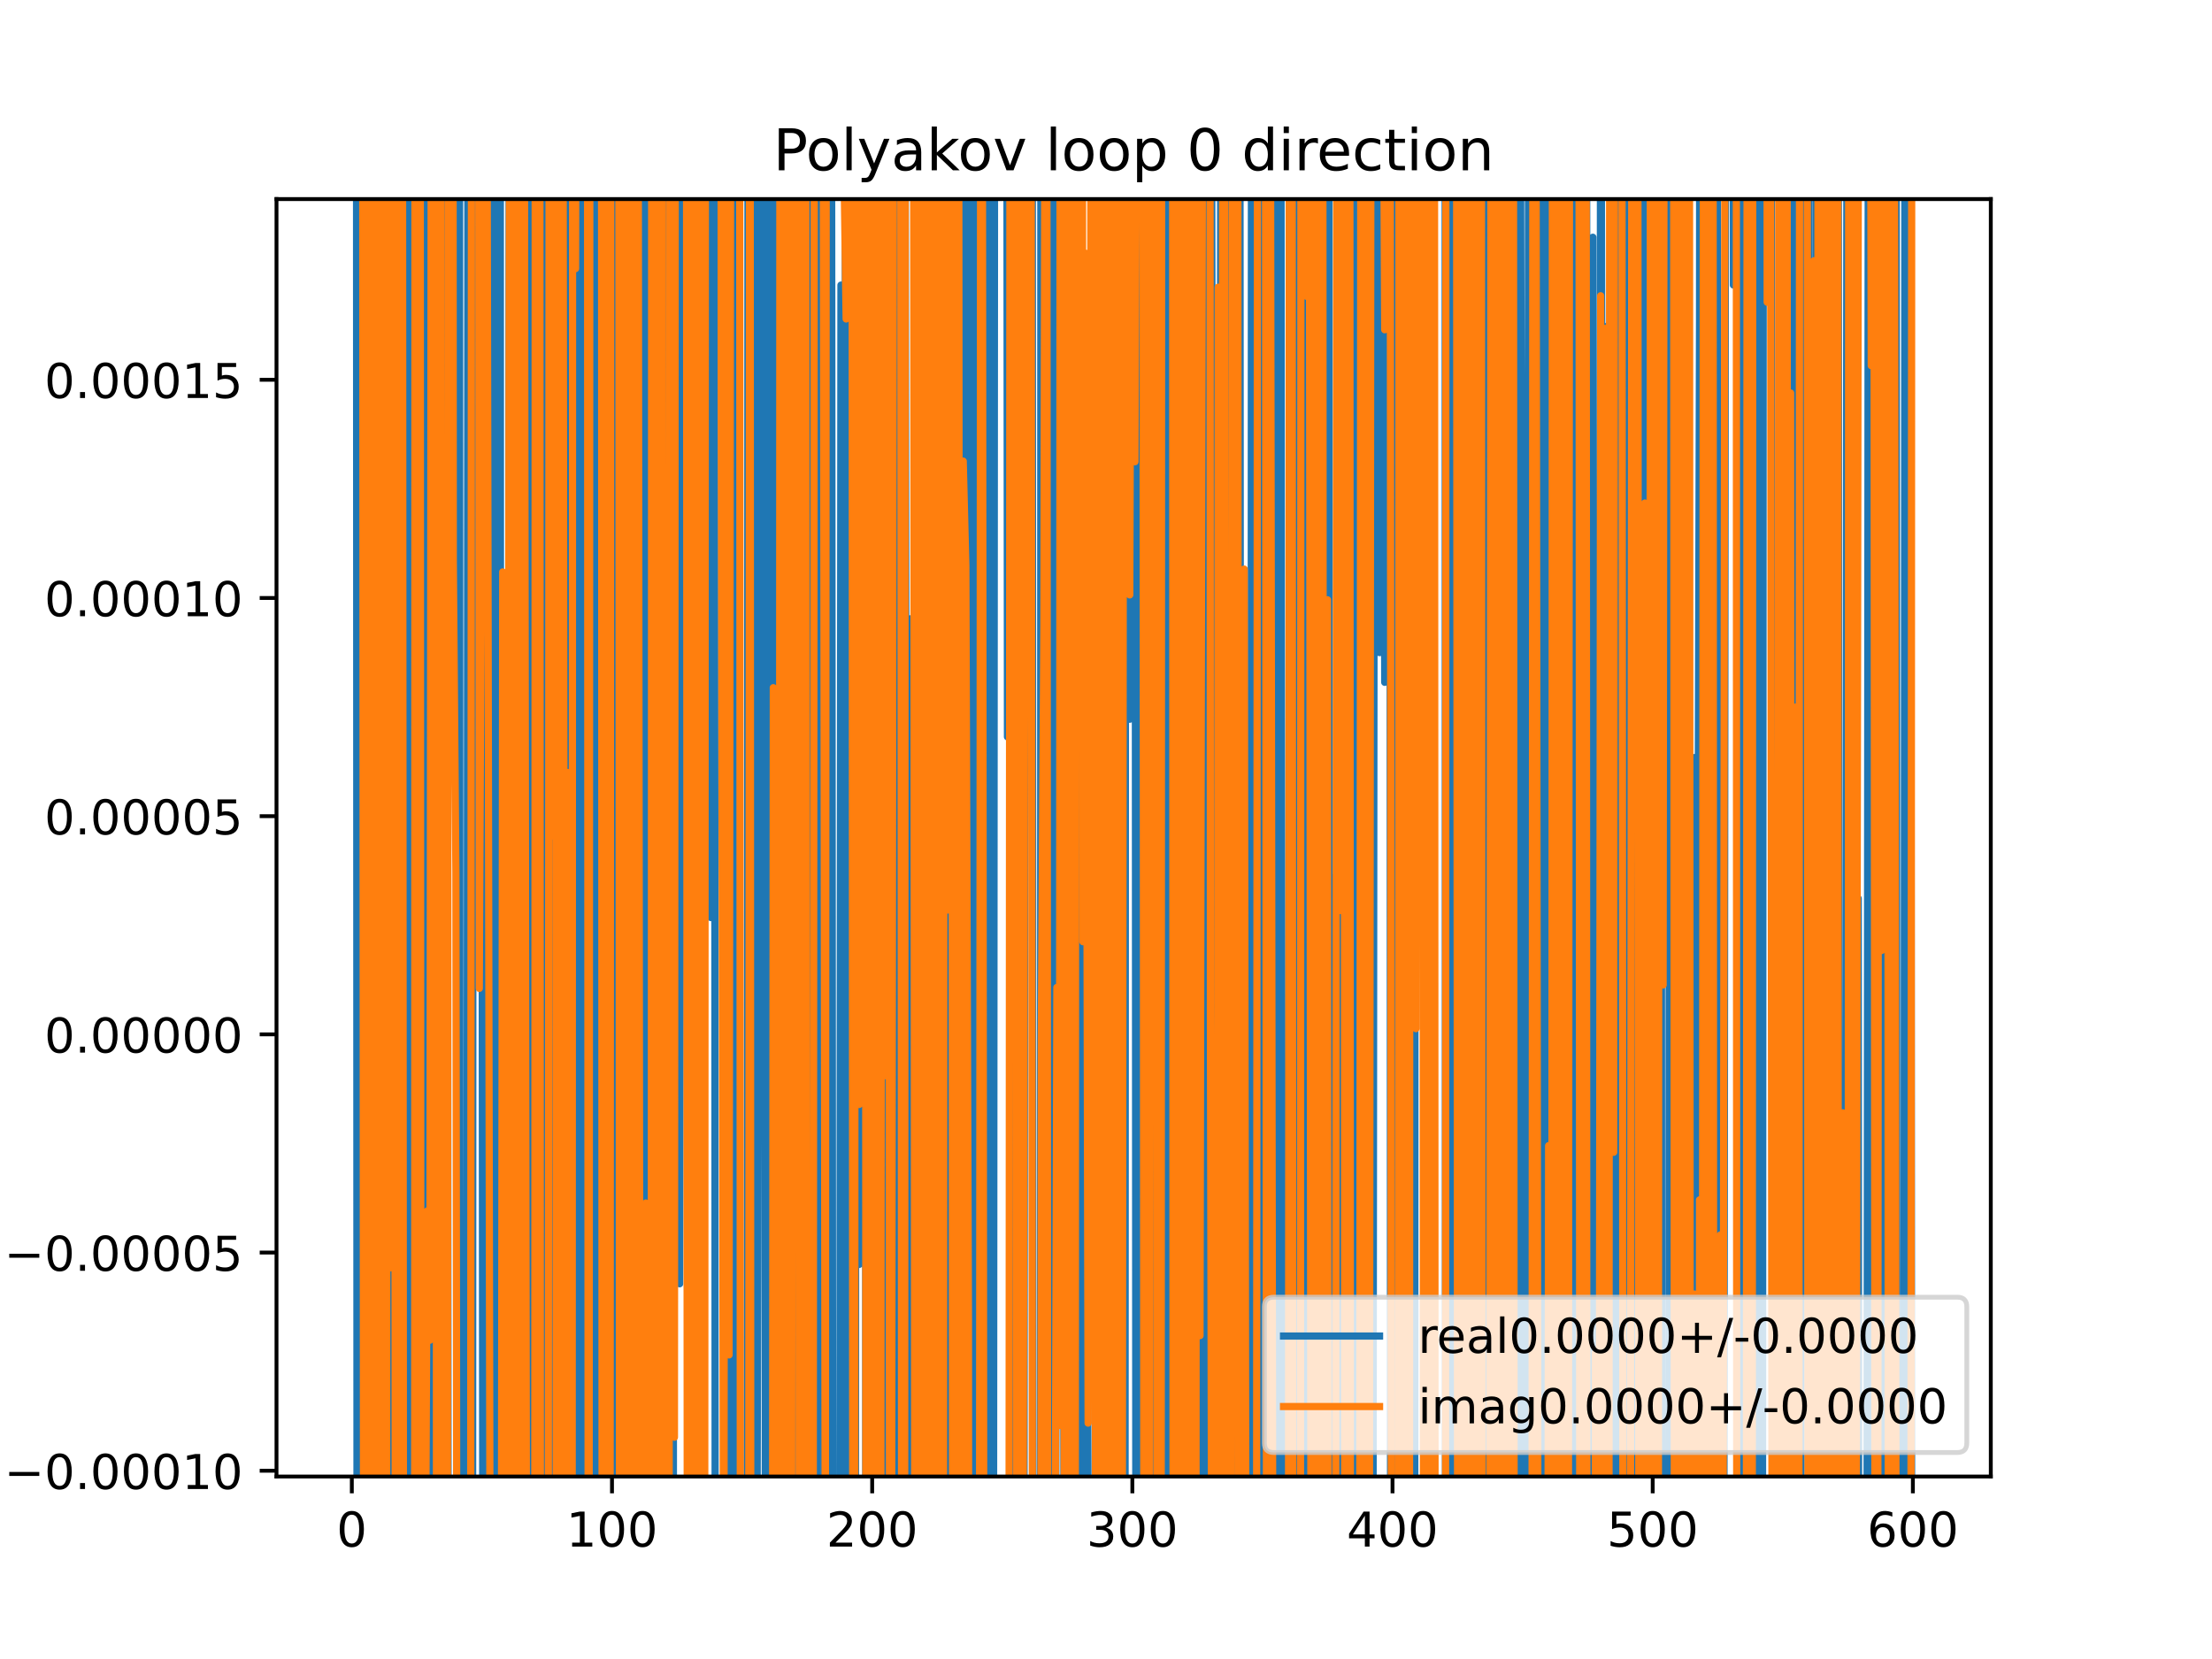<?xml version="1.0" encoding="utf-8" standalone="no"?>
<!DOCTYPE svg PUBLIC "-//W3C//DTD SVG 1.1//EN"
  "http://www.w3.org/Graphics/SVG/1.1/DTD/svg11.dtd">
<!-- Created with matplotlib (https://matplotlib.org/) -->
<svg height="345.6pt" version="1.1" viewBox="0 0 460.8 345.6" width="460.8pt" xmlns="http://www.w3.org/2000/svg" xmlns:xlink="http://www.w3.org/1999/xlink">
 <defs>
  <style type="text/css">
*{stroke-linecap:butt;stroke-linejoin:round;}
  </style>
 </defs>
 <g id="figure_1">
  <g id="patch_1">
   <path d="M 0 345.6 
L 460.8 345.6 
L 460.8 0 
L 0 0 
z
" style="fill:#ffffff;"/>
  </g>
  <g id="axes_1">
   <g id="patch_2">
    <path d="M 57.6 307.584 
L 414.72 307.584 
L 414.72 41.472 
L 57.6 41.472 
z
" style="fill:#ffffff;"/>
   </g>
   <g id="matplotlib.axis_1">
    <g id="xtick_1">
     <g id="line2d_1">
      <defs>
       <path d="M 0 0 
L 0 3.5 
" id="m7eb39ed2ff" style="stroke:#000000;stroke-width:0.8;"/>
      </defs>
      <g>
       <use style="stroke:#000000;stroke-width:0.8;" x="73.291" xlink:href="#m7eb39ed2ff" y="307.584"/>
      </g>
     </g>
     <g id="text_1">
      <!-- 0 -->
      <defs>
       <path d="M 31.781 66.406 
Q 24.172 66.406 20.328 58.906 
Q 16.5 51.422 16.5 36.375 
Q 16.5 21.391 20.328 13.891 
Q 24.172 6.391 31.781 6.391 
Q 39.453 6.391 43.281 13.891 
Q 47.125 21.391 47.125 36.375 
Q 47.125 51.422 43.281 58.906 
Q 39.453 66.406 31.781 66.406 
z
M 31.781 74.219 
Q 44.047 74.219 50.516 64.516 
Q 56.984 54.828 56.984 36.375 
Q 56.984 17.969 50.516 8.266 
Q 44.047 -1.422 31.781 -1.422 
Q 19.531 -1.422 13.062 8.266 
Q 6.594 17.969 6.594 36.375 
Q 6.594 54.828 13.062 64.516 
Q 19.531 74.219 31.781 74.219 
z
" id="DejaVuSans-48"/>
      </defs>
      <g transform="translate(70.109 322.182)scale(0.1 -0.1)">
       <use xlink:href="#DejaVuSans-48"/>
      </g>
     </g>
    </g>
    <g id="xtick_2">
     <g id="line2d_2">
      <g>
       <use style="stroke:#000000;stroke-width:0.8;" x="127.49" xlink:href="#m7eb39ed2ff" y="307.584"/>
      </g>
     </g>
     <g id="text_2">
      <!-- 100 -->
      <defs>
       <path d="M 12.406 8.297 
L 28.516 8.297 
L 28.516 63.922 
L 10.984 60.406 
L 10.984 69.391 
L 28.422 72.906 
L 38.281 72.906 
L 38.281 8.297 
L 54.391 8.297 
L 54.391 0 
L 12.406 0 
z
" id="DejaVuSans-49"/>
      </defs>
      <g transform="translate(117.946 322.182)scale(0.1 -0.1)">
       <use xlink:href="#DejaVuSans-49"/>
       <use x="63.623" xlink:href="#DejaVuSans-48"/>
       <use x="127.246" xlink:href="#DejaVuSans-48"/>
      </g>
     </g>
    </g>
    <g id="xtick_3">
     <g id="line2d_3">
      <g>
       <use style="stroke:#000000;stroke-width:0.8;" x="181.69" xlink:href="#m7eb39ed2ff" y="307.584"/>
      </g>
     </g>
     <g id="text_3">
      <!-- 200 -->
      <defs>
       <path d="M 19.188 8.297 
L 53.609 8.297 
L 53.609 0 
L 7.328 0 
L 7.328 8.297 
Q 12.938 14.109 22.625 23.891 
Q 32.328 33.688 34.812 36.531 
Q 39.547 41.844 41.422 45.531 
Q 43.312 49.219 43.312 52.781 
Q 43.312 58.594 39.234 62.25 
Q 35.156 65.922 28.609 65.922 
Q 23.969 65.922 18.812 64.312 
Q 13.672 62.703 7.812 59.422 
L 7.812 69.391 
Q 13.766 71.781 18.938 73 
Q 24.125 74.219 28.422 74.219 
Q 39.75 74.219 46.484 68.547 
Q 53.219 62.891 53.219 53.422 
Q 53.219 48.922 51.531 44.891 
Q 49.859 40.875 45.406 35.406 
Q 44.188 33.984 37.641 27.219 
Q 31.109 20.453 19.188 8.297 
z
" id="DejaVuSans-50"/>
      </defs>
      <g transform="translate(172.146 322.182)scale(0.1 -0.1)">
       <use xlink:href="#DejaVuSans-50"/>
       <use x="63.623" xlink:href="#DejaVuSans-48"/>
       <use x="127.246" xlink:href="#DejaVuSans-48"/>
      </g>
     </g>
    </g>
    <g id="xtick_4">
     <g id="line2d_4">
      <g>
       <use style="stroke:#000000;stroke-width:0.8;" x="235.889" xlink:href="#m7eb39ed2ff" y="307.584"/>
      </g>
     </g>
     <g id="text_4">
      <!-- 300 -->
      <defs>
       <path d="M 40.578 39.312 
Q 47.656 37.797 51.625 33 
Q 55.609 28.219 55.609 21.188 
Q 55.609 10.406 48.188 4.484 
Q 40.766 -1.422 27.094 -1.422 
Q 22.516 -1.422 17.656 -0.516 
Q 12.797 0.391 7.625 2.203 
L 7.625 11.719 
Q 11.719 9.328 16.594 8.109 
Q 21.484 6.891 26.812 6.891 
Q 36.078 6.891 40.938 10.547 
Q 45.797 14.203 45.797 21.188 
Q 45.797 27.641 41.281 31.266 
Q 36.766 34.906 28.719 34.906 
L 20.219 34.906 
L 20.219 43.016 
L 29.109 43.016 
Q 36.375 43.016 40.234 45.922 
Q 44.094 48.828 44.094 54.297 
Q 44.094 59.906 40.109 62.906 
Q 36.141 65.922 28.719 65.922 
Q 24.656 65.922 20.016 65.031 
Q 15.375 64.156 9.812 62.312 
L 9.812 71.094 
Q 15.438 72.656 20.344 73.438 
Q 25.25 74.219 29.594 74.219 
Q 40.828 74.219 47.359 69.109 
Q 53.906 64.016 53.906 55.328 
Q 53.906 49.266 50.438 45.094 
Q 46.969 40.922 40.578 39.312 
z
" id="DejaVuSans-51"/>
      </defs>
      <g transform="translate(226.345 322.182)scale(0.1 -0.1)">
       <use xlink:href="#DejaVuSans-51"/>
       <use x="63.623" xlink:href="#DejaVuSans-48"/>
       <use x="127.246" xlink:href="#DejaVuSans-48"/>
      </g>
     </g>
    </g>
    <g id="xtick_5">
     <g id="line2d_5">
      <g>
       <use style="stroke:#000000;stroke-width:0.8;" x="290.088" xlink:href="#m7eb39ed2ff" y="307.584"/>
      </g>
     </g>
     <g id="text_5">
      <!-- 400 -->
      <defs>
       <path d="M 37.797 64.312 
L 12.891 25.391 
L 37.797 25.391 
z
M 35.203 72.906 
L 47.609 72.906 
L 47.609 25.391 
L 58.016 25.391 
L 58.016 17.188 
L 47.609 17.188 
L 47.609 0 
L 37.797 0 
L 37.797 17.188 
L 4.891 17.188 
L 4.891 26.703 
z
" id="DejaVuSans-52"/>
      </defs>
      <g transform="translate(280.545 322.182)scale(0.1 -0.1)">
       <use xlink:href="#DejaVuSans-52"/>
       <use x="63.623" xlink:href="#DejaVuSans-48"/>
       <use x="127.246" xlink:href="#DejaVuSans-48"/>
      </g>
     </g>
    </g>
    <g id="xtick_6">
     <g id="line2d_6">
      <g>
       <use style="stroke:#000000;stroke-width:0.8;" x="344.288" xlink:href="#m7eb39ed2ff" y="307.584"/>
      </g>
     </g>
     <g id="text_6">
      <!-- 500 -->
      <defs>
       <path d="M 10.797 72.906 
L 49.516 72.906 
L 49.516 64.594 
L 19.828 64.594 
L 19.828 46.734 
Q 21.969 47.469 24.109 47.828 
Q 26.266 48.188 28.422 48.188 
Q 40.625 48.188 47.75 41.5 
Q 54.891 34.812 54.891 23.391 
Q 54.891 11.625 47.562 5.094 
Q 40.234 -1.422 26.906 -1.422 
Q 22.312 -1.422 17.547 -0.641 
Q 12.797 0.141 7.719 1.703 
L 7.719 11.625 
Q 12.109 9.234 16.797 8.062 
Q 21.484 6.891 26.703 6.891 
Q 35.156 6.891 40.078 11.328 
Q 45.016 15.766 45.016 23.391 
Q 45.016 31 40.078 35.438 
Q 35.156 39.891 26.703 39.891 
Q 22.75 39.891 18.812 39.016 
Q 14.891 38.141 10.797 36.281 
z
" id="DejaVuSans-53"/>
      </defs>
      <g transform="translate(334.744 322.182)scale(0.1 -0.1)">
       <use xlink:href="#DejaVuSans-53"/>
       <use x="63.623" xlink:href="#DejaVuSans-48"/>
       <use x="127.246" xlink:href="#DejaVuSans-48"/>
      </g>
     </g>
    </g>
    <g id="xtick_7">
     <g id="line2d_7">
      <g>
       <use style="stroke:#000000;stroke-width:0.8;" x="398.487" xlink:href="#m7eb39ed2ff" y="307.584"/>
      </g>
     </g>
     <g id="text_7">
      <!-- 600 -->
      <defs>
       <path d="M 33.016 40.375 
Q 26.375 40.375 22.484 35.828 
Q 18.609 31.297 18.609 23.391 
Q 18.609 15.531 22.484 10.953 
Q 26.375 6.391 33.016 6.391 
Q 39.656 6.391 43.531 10.953 
Q 47.406 15.531 47.406 23.391 
Q 47.406 31.297 43.531 35.828 
Q 39.656 40.375 33.016 40.375 
z
M 52.594 71.297 
L 52.594 62.312 
Q 48.875 64.062 45.094 64.984 
Q 41.312 65.922 37.594 65.922 
Q 27.828 65.922 22.672 59.328 
Q 17.531 52.734 16.797 39.406 
Q 19.672 43.656 24.016 45.922 
Q 28.375 48.188 33.594 48.188 
Q 44.578 48.188 50.953 41.516 
Q 57.328 34.859 57.328 23.391 
Q 57.328 12.156 50.688 5.359 
Q 44.047 -1.422 33.016 -1.422 
Q 20.359 -1.422 13.672 8.266 
Q 6.984 17.969 6.984 36.375 
Q 6.984 53.656 15.188 63.938 
Q 23.391 74.219 37.203 74.219 
Q 40.922 74.219 44.703 73.484 
Q 48.484 72.75 52.594 71.297 
z
" id="DejaVuSans-54"/>
      </defs>
      <g transform="translate(388.944 322.182)scale(0.1 -0.1)">
       <use xlink:href="#DejaVuSans-54"/>
       <use x="63.623" xlink:href="#DejaVuSans-48"/>
       <use x="127.246" xlink:href="#DejaVuSans-48"/>
      </g>
     </g>
    </g>
   </g>
   <g id="matplotlib.axis_2">
    <g id="ytick_1">
     <g id="line2d_8">
      <defs>
       <path d="M 0 0 
L -3.5 0 
" id="m4419522d1d" style="stroke:#000000;stroke-width:0.8;"/>
      </defs>
      <g>
       <use style="stroke:#000000;stroke-width:0.8;" x="57.6" xlink:href="#m4419522d1d" y="306.384"/>
      </g>
     </g>
     <g id="text_8">
      <!-- −0.00010 -->
      <defs>
       <path d="M 10.594 35.5 
L 73.188 35.5 
L 73.188 27.203 
L 10.594 27.203 
z
" id="DejaVuSans-8722"/>
       <path d="M 10.688 12.406 
L 21 12.406 
L 21 0 
L 10.688 0 
z
" id="DejaVuSans-46"/>
      </defs>
      <g transform="translate(0.867 310.184)scale(0.1 -0.1)">
       <use xlink:href="#DejaVuSans-8722"/>
       <use x="83.789" xlink:href="#DejaVuSans-48"/>
       <use x="147.412" xlink:href="#DejaVuSans-46"/>
       <use x="179.199" xlink:href="#DejaVuSans-48"/>
       <use x="242.822" xlink:href="#DejaVuSans-48"/>
       <use x="306.445" xlink:href="#DejaVuSans-48"/>
       <use x="370.068" xlink:href="#DejaVuSans-49"/>
       <use x="433.691" xlink:href="#DejaVuSans-48"/>
      </g>
     </g>
    </g>
    <g id="ytick_2">
     <g id="line2d_9">
      <g>
       <use style="stroke:#000000;stroke-width:0.8;" x="57.6" xlink:href="#m4419522d1d" y="260.93"/>
      </g>
     </g>
     <g id="text_9">
      <!-- −0.00005 -->
      <g transform="translate(0.867 264.729)scale(0.1 -0.1)">
       <use xlink:href="#DejaVuSans-8722"/>
       <use x="83.789" xlink:href="#DejaVuSans-48"/>
       <use x="147.412" xlink:href="#DejaVuSans-46"/>
       <use x="179.199" xlink:href="#DejaVuSans-48"/>
       <use x="242.822" xlink:href="#DejaVuSans-48"/>
       <use x="306.445" xlink:href="#DejaVuSans-48"/>
       <use x="370.068" xlink:href="#DejaVuSans-48"/>
       <use x="433.691" xlink:href="#DejaVuSans-53"/>
      </g>
     </g>
    </g>
    <g id="ytick_3">
     <g id="line2d_10">
      <g>
       <use style="stroke:#000000;stroke-width:0.8;" x="57.6" xlink:href="#m4419522d1d" y="215.476"/>
      </g>
     </g>
     <g id="text_10">
      <!-- 0.00000 -->
      <g transform="translate(9.247 219.275)scale(0.1 -0.1)">
       <use xlink:href="#DejaVuSans-48"/>
       <use x="63.623" xlink:href="#DejaVuSans-46"/>
       <use x="95.41" xlink:href="#DejaVuSans-48"/>
       <use x="159.033" xlink:href="#DejaVuSans-48"/>
       <use x="222.656" xlink:href="#DejaVuSans-48"/>
       <use x="286.279" xlink:href="#DejaVuSans-48"/>
       <use x="349.902" xlink:href="#DejaVuSans-48"/>
      </g>
     </g>
    </g>
    <g id="ytick_4">
     <g id="line2d_11">
      <g>
       <use style="stroke:#000000;stroke-width:0.8;" x="57.6" xlink:href="#m4419522d1d" y="170.022"/>
      </g>
     </g>
     <g id="text_11">
      <!-- 0.00005 -->
      <g transform="translate(9.247 173.821)scale(0.1 -0.1)">
       <use xlink:href="#DejaVuSans-48"/>
       <use x="63.623" xlink:href="#DejaVuSans-46"/>
       <use x="95.41" xlink:href="#DejaVuSans-48"/>
       <use x="159.033" xlink:href="#DejaVuSans-48"/>
       <use x="222.656" xlink:href="#DejaVuSans-48"/>
       <use x="286.279" xlink:href="#DejaVuSans-48"/>
       <use x="349.902" xlink:href="#DejaVuSans-53"/>
      </g>
     </g>
    </g>
    <g id="ytick_5">
     <g id="line2d_12">
      <g>
       <use style="stroke:#000000;stroke-width:0.8;" x="57.6" xlink:href="#m4419522d1d" y="124.567"/>
      </g>
     </g>
     <g id="text_12">
      <!-- 0.00010 -->
      <g transform="translate(9.247 128.367)scale(0.1 -0.1)">
       <use xlink:href="#DejaVuSans-48"/>
       <use x="63.623" xlink:href="#DejaVuSans-46"/>
       <use x="95.41" xlink:href="#DejaVuSans-48"/>
       <use x="159.033" xlink:href="#DejaVuSans-48"/>
       <use x="222.656" xlink:href="#DejaVuSans-48"/>
       <use x="286.279" xlink:href="#DejaVuSans-49"/>
       <use x="349.902" xlink:href="#DejaVuSans-48"/>
      </g>
     </g>
    </g>
    <g id="ytick_6">
     <g id="line2d_13">
      <g>
       <use style="stroke:#000000;stroke-width:0.8;" x="57.6" xlink:href="#m4419522d1d" y="79.113"/>
      </g>
     </g>
     <g id="text_13">
      <!-- 0.00015 -->
      <g transform="translate(9.247 82.913)scale(0.1 -0.1)">
       <use xlink:href="#DejaVuSans-48"/>
       <use x="63.623" xlink:href="#DejaVuSans-46"/>
       <use x="95.41" xlink:href="#DejaVuSans-48"/>
       <use x="159.033" xlink:href="#DejaVuSans-48"/>
       <use x="222.656" xlink:href="#DejaVuSans-48"/>
       <use x="286.279" xlink:href="#DejaVuSans-49"/>
       <use x="349.902" xlink:href="#DejaVuSans-53"/>
      </g>
     </g>
    </g>
   </g>
   <g id="line2d_14">
    <path clip-path="url(#pf3b283f07e)" d="M 74.262 -1 
L 74.375 337.143 
L 74.51 346.6 
M 75.539 346.6 
L 75.644 -1 
M 76.443 -1 
L 76.597 346.6 
M 78.265 346.6 
L 78.518 -1 
M 78.776 -1 
L 78.862 346.6 
M 79.51 346.6 
L 79.567 -1 
M 81.101 -1 
L 81.261 346.6 
M 81.697 346.6 
L 82.018 -1 
M 83.357 -1 
L 83.451 346.6 
M 83.887 346.6 
L 84.092 -1 
M 84.164 -1 
L 84.337 346.6 
M 85.224 346.6 
L 85.503 -1 
M 86.566 -1 
L 86.792 346.6 
M 86.876 346.6 
L 87.044 -1 
M 87.681 -1 
L 87.829 346.6 
M 88.025 346.6 
L 88.18 -1 
M 88.699 -1 
L 88.825 346.6 
M 89.179 346.6 
L 89.296 -1 
M 89.89 -1 
L 90.046 346.6 
M 90.248 346.6 
L 90.672 -1 
M 91.675 -1 
L 91.719 108.648 
L 92.261 92.229 
L 92.355 -1 
M 93.11 -1 
L 93.363 346.6 
M 95.162 346.6 
L 95.294 -1 
M 95.721 -1 
L 95.847 346.6 
M 97.251 346.6 
L 97.487 -1 
M 97.803 -1 
L 97.954 346.6 
M 98.446 346.6 
L 98.571 -1 
M 99.804 -1 
L 99.848 39.61 
L 100.39 126.385 
L 100.59 346.6 
M 101.751 346.6 
L 101.864 -1 
M 102.381 -1 
L 102.671 346.6 
M 103.305 346.6 
L 103.462 -1 
M 104.218 -1 
L 104.329 346.6 
M 105.856 346.6 
L 106.085 -1 
M 107.37 -1 
L 107.558 346.6 
M 109.42 346.6 
L 109.524 -1 
M 110.476 -1 
L 110.636 346.6 
M 113.178 346.6 
L 113.331 -1 
M 113.515 -1 
L 113.781 346.6 
M 114.552 346.6 
L 114.689 -1 
M 115.448 -1 
L 115.653 346.6 
M 116.85 346.6 
L 116.987 -1 
M 118.447 -1 
L 118.818 197.051 
L 119.36 131.752 
L 119.579 346.6 
M 120.003 346.6 
L 120.114 -1 
M 121.265 -1 
L 121.393 346.6 
M 122.445 346.6 
L 122.596 -1 
M 122.645 -1 
L 122.947 346.6 
M 123.883 346.6 
L 124.238 36.093 
L 124.367 346.6 
M 126.446 346.6 
L 126.796 -1 
M 127.852 -1 
L 127.981 346.6 
M 128.655 346.6 
L 128.904 -1 
M 130.788 -1 
L 130.949 346.6 
M 131.489 346.6 
L 131.587 -1 
M 132.098 -1 
L 132.209 346.6 
M 132.486 346.6 
L 132.569 -1 
M 133.311 -1 
L 133.409 346.6 
M 133.728 346.6 
L 133.994 196.732 
L 134.282 346.6 
M 134.594 346.6 
L 134.745 -1 
M 135.474 -1 
L 135.62 279.499 
L 135.917 -1 
M 137.196 -1 
L 137.246 100.346 
L 137.788 148.072 
L 138.133 346.6 
M 138.415 346.6 
L 138.674 -1 
M 139.374 -1 
L 139.414 20 
L 139.517 346.6 
M 140.272 346.6 
L 140.351 -1 
M 140.923 -1 
L 141.04 177.233 
L 141.582 267.436 
L 142.117 -1 
M 143.709 -1 
L 143.75 13.397 
L 143.989 346.6 
M 145.76 346.6 
L 145.918 271.625 
L 146.074 -1 
M 146.94 -1 
L 147.002 86.475 
L 147.544 19.016 
L 148.086 191.147 
L 148.233 -1 
M 148.843 -1 
L 148.989 346.6 
M 151.07 346.6 
L 151.235 -1 
M 151.489 -1 
L 151.73 346.6 
M 151.944 346.6 
L 152.047 -1 
M 153.323 -1 
L 153.422 346.6 
M 155.588 346.6 
L 155.674 285.899 
L 155.84 -1 
M 156.752 -1 
L 157.136 346.6 
M 157.645 346.6 
L 157.842 262.159 
L 158.206 -1 
M 159.225 -1 
L 159.445 346.6 
M 159.87 346.6 
L 160.01 334.014 
L 160.197 -1 
M 160.909 -1 
L 161.094 329.179 
L 161.394 -1 
M 162.519 -1 
L 162.72 190.635 
L 163.034 -1 
M 164.722 -1 
L 164.852 346.6 
M 165.899 346.6 
L 165.972 336.386 
L 166.264 -1 
M 167.466 -1 
L 167.666 346.6 
M 168.989 346.6 
L 169.224 42.228 
L 169.317 346.6 
M 170.132 346.6 
L 170.218 -1 
M 170.652 -1 
L 170.85 206.33 
L 171.069 -1 
M 171.521 -1 
L 171.669 346.6 
M 172.428 346.6 
L 172.755 -1 
M 173.222 -1 
L 173.485 346.6 
M 174.924 346.6 
L 175.186 59.389 
L 175.311 346.6 
M 176.012 346.6 
L 176.116 -1 
M 176.654 -1 
L 176.903 346.6 
M 178.198 346.6 
L 178.377 -1 
M 178.606 -1 
L 178.98 263.407 
L 179.536 -1 
M 180.307 -1 
L 180.358 346.6 
M 182.88 346.6 
L 183.129 -1 
M 183.54 -1 
L 183.84 346.6 
M 183.883 346.6 
L 184.313 -1 
M 184.443 -1 
L 184.659 346.6 
M 185.449 346.6 
L 185.484 315.41 
L 186.374 -1 
M 186.617 -1 
L 186.868 346.6 
M 187.201 346.6 
L 187.296 -1 
M 188.536 -1 
L 188.955 346.6 
M 189.525 346.6 
L 189.819 128.862 
L 190.361 225.445 
L 190.516 -1 
M 193.412 -1 
L 193.544 346.6 
M 194.173 346.6 
L 194.349 -1 
M 194.917 -1 
L 195.028 346.6 
M 195.621 346.6 
L 195.781 69.071 
L 196.001 346.6 
M 196.813 346.6 
L 196.865 303.252 
L 197.27 346.6 
M 197.431 346.6 
L 198.012 -1 
M 198.588 -1 
L 198.772 346.6 
M 199.43 346.6 
L 199.7 -1 
M 200.868 -1 
L 201.201 262.261 
L 201.635 -1 
M 201.785 -1 
L 202.008 346.6 
M 202.448 346.6 
L 202.578 -1 
M 203.746 -1 
L 203.973 346.6 
M 204.611 346.6 
L 204.688 -1 
M 205.32 -1 
L 205.402 346.6 
M 205.839 346.6 
L 206.02 -1 
M 206.146 -1 
L 206.349 346.6 
M 206.961 346.6 
L 207.204 -1 
M 209.734 -1 
L 209.873 153.502 
L 210.062 -1 
M 211.277 -1 
L 211.387 346.6 
M 212.228 346.6 
L 212.39 -1 
M 212.823 -1 
L 213.024 346.6 
M 213.292 346.6 
L 213.622 -1 
M 215.038 -1 
L 215.201 346.6 
M 216.754 346.6 
L 216.839 -1 
M 217.112 -1 
L 217.316 346.6 
M 217.586 346.6 
L 217.763 -1 
M 219.08 -1 
L 219.087 2.977 
L 219.45 346.6 
M 219.895 346.6 
L 220.171 170.375 
L 220.278 -1 
M 221.361 -1 
L 221.667 346.6 
M 222.209 346.6 
L 222.339 299.767 
L 222.385 346.6 
M 224.262 346.6 
L 224.336 -1 
M 224.824 -1 
L 224.962 346.6 
M 225.812 346.6 
L 226.133 93.752 
L 226.73 346.6 
M 228.143 346.6 
L 228.301 211.271 
L 228.843 211.271 
L 229.037 -1 
M 229.719 -1 
L 229.927 235.791 
L 230.469 113.336 
L 230.595 -1 
M 231.237 -1 
L 231.447 346.6 
M 231.84 346.6 
L 232.095 189.631 
L 232.618 346.6 
M 234.362 346.6 
L 234.514 -1 
M 235.247 -1 
L 235.347 149.828 
L 235.571 -1 
M 236.452 -1 
L 236.62 346.6 
M 237.657 346.6 
L 237.793 -1 
M 238.2 -1 
L 238.273 346.6 
M 239.103 346.6 
L 239.141 229.601 
L 239.242 346.6 
M 239.951 346.6 
L 240.132 -1 
M 240.374 -1 
L 240.664 346.6 
M 241.447 346.6 
L 241.645 -1 
M 242.686 -1 
L 242.842 346.6 
M 243.049 346.6 
L 243.24 -1 
M 244.148 -1 
L 244.252 346.6 
M 245.131 346.6 
L 245.295 -1 
M 246.404 -1 
L 246.622 346.6 
M 248.517 346.6 
L 248.696 -1 
M 249.558 -1 
L 249.866 346.6 
M 250.118 346.6 
L 250.486 -1 
M 250.614 -1 
L 251.607 339.318 
L 251.964 -1 
M 252.371 -1 
L 252.907 346.6 
M 254.044 346.6 
L 254.32 -1 
M 256.368 -1 
L 256.644 346.6 
M 257.243 346.6 
L 257.403 -1 
M 258.295 -1 
L 258.502 346.6 
M 259.035 346.6 
L 259.195 240.812 
L 259.374 346.6 
M 260.573 346.6 
L 260.708 -1 
M 260.97 -1 
L 261.147 346.6 
M 261.668 346.6 
L 261.905 19.512 
L 262.203 346.6 
M 262.852 346.6 
L 263.288 -1 
M 265.936 -1 
L 266.062 346.6 
M 266.53 346.6 
L 266.734 -1 
M 266.841 -1 
L 267.085 346.6 
M 268.412 346.6 
L 268.659 -1 
M 269.165 -1 
L 269.346 346.6 
M 269.764 346.6 
L 270.144 -1 
M 271.761 -1 
L 272.123 346.6 
M 272.239 346.6 
L 272.407 -1 
M 273.515 -1 
L 273.703 346.6 
M 274.839 346.6 
L 274.913 104.018 
L 275.31 346.6 
M 275.496 346.6 
L 275.66 -1 
M 276.834 -1 
L 276.95 346.6 
M 278.001 346.6 
L 278.165 182.659 
L 278.28 346.6 
M 279.079 346.6 
L 279.346 -1 
M 279.942 -1 
L 280.101 346.6 
M 280.626 346.6 
L 280.828 -1 
M 281.027 -1 
L 281.417 207.145 
L 281.557 346.6 
M 282.132 346.6 
L 282.284 -1 
M 283.897 -1 
L 284.032 346.6 
M 284.83 346.6 
L 285.03 -1 
M 285.404 -1 
L 285.618 346.6 
M 286.005 346.6 
L 286.371 -1 
M 287.276 -1 
L 287.378 135.95 
L 287.735 -1 
M 288.101 -1 
L 288.462 142.144 
L 288.582 -1 
M 289.515 -1 
L 289.546 30.689 
L 289.691 346.6 
M 290.472 346.6 
L 290.626 -1 
M 290.671 -1 
L 291.172 133.162 
L 291.256 346.6 
M 292.042 346.6 
L 292.139 -1 
M 293.273 -1 
L 293.34 48.128 
L 293.427 -1 
M 293.983 -1 
L 294.118 346.6 
M 294.712 346.6 
L 294.84 -1 
M 296.617 -1 
L 296.705 346.6 
M 298.484 346.6 
L 298.658 -1 
M 301.043 -1 
L 301.132 346.6 
M 301.76 346.6 
L 301.836 -1 
M 302.401 -1 
L 302.572 346.6 
M 303.334 346.6 
L 303.422 -1 
M 303.865 -1 
L 303.957 346.6 
M 305.944 346.6 
L 306.067 -1 
M 309.836 -1 
L 309.979 346.6 
M 310.537 346.6 
L 310.684 198.886 
L 310.85 346.6 
M 311.735 346.6 
L 311.768 324.798 
L 312.015 -1 
M 312.491 -1 
L 312.652 346.6 
M 313.279 346.6 
L 313.394 230.752 
L 313.898 346.6 
M 314.568 346.6 
L 314.723 -1 
M 315.271 -1 
L 315.403 346.6 
M 316.392 346.6 
L 316.632 -1 
M 316.696 -1 
L 317.456 346.6 
M 317.987 346.6 
L 318.272 182.267 
L 318.444 -1 
M 318.939 -1 
L 319.049 346.6 
M 320.302 346.6 
L 320.44 16.401 
L 320.756 346.6 
M 321.092 346.6 
L 321.252 -1 
M 321.814 -1 
L 321.986 346.6 
M 322.139 346.6 
L 322.296 -1 
M 323.018 -1 
L 323.15 222.429 
L 323.268 -1 
M 325.641 -1 
L 325.744 346.6 
M 326.022 346.6 
L 326.165 -1 
M 327.026 -1 
L 327.466 346.6 
M 327.494 346.6 
L 327.684 -1 
M 328.247 -1 
L 328.368 346.6 
M 328.908 346.6 
L 329.111 -1 
M 329.116 -1 
L 329.654 289.779 
L 329.842 -1 
M 330.515 -1 
L 330.717 346.6 
M 331.441 346.6 
L 331.822 49.422 
L 331.964 346.6 
M 333.173 346.6 
L 333.431 -1 
M 333.503 -1 
L 333.99 202.594 
L 334.157 346.6 
M 334.823 346.6 
L 335.074 67.738 
L 335.223 346.6 
M 336.13 346.6 
L 336.158 307.004 
L 336.848 -1 
M 337.314 -1 
L 337.425 346.6 
M 337.997 346.6 
L 338.063 -1 
M 338.712 -1 
L 338.809 346.6 
M 339.081 346.6 
L 339.41 19.504 
L 339.952 13.045 
L 340.149 346.6 
M 340.862 346.6 
L 341.036 71.162 
L 341.133 346.6 
M 341.999 346.6 
L 342.115 -1 
M 343.284 -1 
L 343.733 346.6 
M 343.758 346.6 
L 344.189 -1 
M 344.353 -1 
L 344.634 346.6 
M 345.04 346.6 
L 345.342 -1 
M 346.02 -1 
L 346.175 346.6 
M 347.634 346.6 
L 347.825 -1 
M 348.297 -1 
L 348.457 346.6 
M 349.823 346.6 
L 349.985 -1 
M 350.808 -1 
L 351.082 346.6 
M 352.414 346.6 
L 352.418 343.891 
L 352.96 157.81 
L 353.502 266.196 
L 354.044 66.836 
L 354.096 -1 
M 354.824 -1 
L 354.953 346.6 
M 355.834 346.6 
L 355.937 -1 
M 357.691 -1 
L 357.838 83.22 
L 357.946 346.6 
M 359.096 346.6 
L 359.486 -1 
M 361.05 -1 
L 361.09 59.373 
L 361.202 -1 
M 362.366 -1 
L 362.473 346.6 
M 363.31 346.6 
L 363.8 15.443 
L 364.342 106.883 
L 364.884 106.948 
L 364.998 346.6 
M 365.649 346.6 
L 365.736 -1 
M 366.425 -1 
L 366.51 171.262 
L 366.768 346.6 
M 367.155 346.6 
L 367.34 -1 
M 368.974 -1 
L 369.394 346.6 
M 371.125 346.6 
L 371.388 25.79 
L 371.698 346.6 
M 372.03 346.6 
L 372.175 -1 
M 372.733 -1 
L 372.861 346.6 
M 373.76 346.6 
L 373.932 -1 
M 374.404 -1 
L 374.64 255.227 
L 375.182 346.46 
L 375.363 -1 
M 376.725 -1 
L 376.808 166.874 
L 377.095 346.6 
M 378.189 346.6 
L 378.304 -1 
M 379.746 -1 
L 379.998 346.6 
M 381.24 346.6 
L 381.685 211.654 
L 382.138 -1 
M 382.94 -1 
L 383.104 346.6 
M 384.425 346.6 
L 384.767 -1 
M 385.152 -1 
L 385.479 262.896 
L 385.755 346.6 
M 387.011 346.6 
L 387.105 187.176 
L 387.196 346.6 
M 388.918 346.6 
L 389.214 -1 
M 389.301 -1 
L 389.438 346.6 
M 391.704 346.6 
L 391.983 216.274 
L 392.126 -1 
M 392.718 -1 
L 392.828 346.6 
M 394.122 346.6 
L 394.341 -1 
M 394.994 -1 
L 395.181 346.6 
M 396.606 346.6 
L 396.839 -1 
M 396.882 -1 
L 397.098 346.6 
M 397.699 346.6 
L 397.909 -1 
M 397.991 -1 
L 398.251 346.6 
L 398.251 346.6 
" style="fill:none;stroke:#1f77b4;stroke-linecap:square;stroke-width:1.5;"/>
   </g>
   <g id="line2d_15">
    <path clip-path="url(#pf3b283f07e)" d="M 75.545 -1 
L 75.742 346.6 
M 76.129 346.6 
L 76.227 -1 
M 76.761 -1 
L 76.829 346.6 
M 77.654 346.6 
L 77.96 -1 
M 78.968 -1 
L 79.121 346.6 
M 79.491 346.6 
L 79.766 -1 
M 79.821 -1 
L 80.072 346.6 
M 80.524 346.6 
L 80.701 -1 
M 81.186 -1 
L 81.421 264.1 
L 81.672 -1 
M 82.143 -1 
L 82.348 346.6 
M 82.583 346.6 
L 82.685 -1 
M 83.842 -1 
L 84.057 346.6 
M 85.698 346.6 
L 85.757 322.932 
L 85.787 346.6 
M 86.378 346.6 
L 86.447 -1 
M 87.535 -1 
L 87.685 346.6 
M 88.554 346.6 
L 89.009 252.264 
L 89.551 279.197 
L 89.867 -1 
M 90.848 -1 
L 90.929 346.6 
M 91.5 346.6 
L 91.606 -1 
M 91.832 -1 
L 91.939 346.6 
M 93.195 346.6 
L 93.42 -1 
M 94.37 -1 
L 94.429 116.569 
L 94.971 181.78 
L 95.181 346.6 
M 98.04 346.6 
L 98.222 15.371 
L 98.764 12.675 
L 98.775 -1 
M 99.721 -1 
L 99.848 205.906 
L 100.39 87.792 
L 100.479 -1 
M 101.445 -1 
L 101.474 25.461 
L 102.127 346.6 
M 104.429 346.6 
L 104.726 119.137 
L 104.803 346.6 
M 105.768 346.6 
L 105.81 230.901 
L 106.188 -1 
M 106.438 -1 
L 106.732 346.6 
M 106.99 346.6 
L 107.164 -1 
M 107.617 -1 
L 107.732 346.6 
M 108.479 346.6 
L 108.52 285.892 
L 108.923 -1 
M 109.213 -1 
L 109.701 346.6 
M 111.405 346.6 
L 111.498 -1 
M 112.456 -1 
L 112.583 346.6 
M 114.209 346.6 
L 114.405 -1 
M 114.721 -1 
L 115.024 174.139 
L 115.133 -1 
M 115.779 -1 
L 115.885 346.6 
M 116.778 346.6 
L 117.125 -1 
M 117.273 -1 
L 117.691 346.6 
M 117.822 346.6 
L 118.276 160.924 
L 118.349 346.6 
M 119.187 346.6 
L 119.294 -1 
M 119.789 -1 
L 119.902 55.962 
L 120.004 -1 
M 122.389 -1 
L 122.528 346.6 
M 122.716 346.6 
L 122.887 -1 
M 123.684 -1 
L 123.696 11.715 
L 123.707 -1 
M 125.264 -1 
L 125.322 45.889 
L 125.438 346.6 
M 126.188 346.6 
L 126.29 -1 
M 126.608 -1 
L 126.786 346.6 
M 127.089 346.6 
L 127.243 -1 
M 128.024 -1 
L 128.032 7.001 
L 128.037 -1 
M 128.911 -1 
L 129.053 346.6 
M 130.013 346.6 
L 130.197 -1 
M 131.046 -1 
L 131.284 313.101 
L 131.516 -1 
M 132.101 -1 
L 132.327 346.6 
M 132.449 346.6 
L 132.897 -1 
M 132.922 -1 
L 133.359 346.6 
M 134.399 346.6 
L 134.536 250.612 
L 134.656 346.6 
M 135.663 346.6 
L 135.767 -1 
M 136.487 -1 
L 136.573 346.6 
M 137.115 346.6 
L 137.34 -1 
M 137.999 -1 
L 138.087 346.6 
M 139.374 346.6 
L 139.583 -1 
M 140.322 -1 
L 140.498 299.396 
L 140.686 -1 
M 143.004 -1 
L 143.177 346.6 
M 143.23 346.6 
L 143.353 -1 
M 144.015 -1 
L 144.097 346.6 
M 144.574 346.6 
L 144.693 -1 
M 145.892 -1 
L 145.918 14.791 
L 146.087 346.6 
M 146.799 346.6 
L 146.959 -1 
M 150.2 -1 
L 150.254 83.313 
L 150.751 346.6 
M 150.811 346.6 
L 151.03 -1 
M 151.681 -1 
L 151.88 282.252 
L 152.235 -1 
M 154.089 -1 
L 154.23 346.6 
M 155.97 346.6 
L 156.149 -1 
M 156.268 -1 
L 156.408 346.6 
M 157.293 346.6 
L 157.3 335.84 
L 157.304 346.6 
M 160.915 346.6 
L 161.094 143.255 
L 161.653 346.6 
M 162.345 346.6 
L 162.474 -1 
M 163.511 -1 
L 163.804 327.668 
L 164.346 1.423 
L 164.876 346.6 
M 164.894 346.6 
L 165.179 -1 
M 166.356 -1 
L 166.501 346.6 
M 167.12 346.6 
L 167.319 -1 
M 167.844 -1 
L 168.02 346.6 
M 169.393 346.6 
L 169.651 -1 
M 171.474 -1 
L 171.931 346.6 
M 171.935 346.6 
L 172.129 -1 
M 175.704 -1 
L 175.728 29.421 
L 176.27 66.451 
L 176.367 -1 
M 177.512 -1 
L 177.643 346.6 
M 178.062 346.6 
L 178.148 -1 
M 178.89 -1 
L 178.98 230.08 
L 179.522 228.949 
L 179.636 -1 
M 180.29 -1 
L 180.382 346.6 
M 180.974 346.6 
L 181.126 -1 
M 181.175 -1 
L 181.373 346.6 
M 181.889 346.6 
L 182.013 -1 
M 183.099 -1 
L 183.236 346.6 
M 183.471 346.6 
L 183.737 -1 
M 184.081 -1 
L 184.4 224.093 
L 184.759 -1 
M 185.036 -1 
L 185.326 346.6 
M 185.713 346.6 
L 186.148 -1 
M 187.493 -1 
L 187.652 15.735 
L 187.827 346.6 
M 188.45 346.6 
L 188.579 -1 
M 189.277 -1 
L 189.277 -0.585 
L 189.278 -1 
M 190.302 -1 
L 190.581 346.6 
M 191.02 346.6 
L 191.119 -1 
M 191.698 -1 
L 191.775 346.6 
M 192.636 346.6 
L 192.83 -1 
M 193.839 -1 
L 193.923 346.6 
M 194.52 346.6 
L 194.652 -1 
M 195.168 -1 
L 195.239 17.349 
L 195.42 346.6 
M 196.533 346.6 
L 196.7 -1 
M 197.214 -1 
L 197.407 189.568 
L 197.504 -1 
M 198.304 -1 
L 198.445 346.6 
M 198.549 346.6 
L 198.722 -1 
M 199.713 -1 
L 199.952 346.6 
M 200.382 346.6 
L 200.659 96.063 
L 201.201 117.766 
L 201.743 275 
L 201.807 346.6 
M 204.037 346.6 
L 204.301 -1 
M 204.635 -1 
L 204.95 346.6 
M 210.191 346.6 
L 210.407 -1 
M 211.669 -1 
L 211.826 346.6 
M 212.176 346.6 
L 212.274 -1 
M 212.996 -1 
L 213.125 340.541 
L 213.652 -1 
M 214.789 -1 
L 215.094 346.6 
M 216.813 346.6 
L 216.919 216.78 
L 217.461 130.077 
L 217.704 -1 
M 218.085 -1 
L 218.262 346.6 
M 219.755 346.6 
L 220.171 205.694 
L 220.713 296.955 
L 220.839 -1 
M 221.586 -1 
L 221.703 346.6 
M 221.878 346.6 
L 221.979 -1 
M 223.209 -1 
L 223.289 346.6 
M 223.994 346.6 
L 224.133 -1 
M 225.491 -1 
L 225.591 196.166 
L 226.133 52.741 
L 226.675 296.458 
L 227.217 83.019 
L 227.258 -1 
M 228.093 -1 
L 228.205 346.6 
M 229.307 346.6 
L 229.385 296.819 
L 229.575 -1 
M 230.726 -1 
L 230.792 346.6 
M 231.291 346.6 
L 231.375 -1 
M 231.839 -1 
L 231.975 346.6 
M 232.203 346.6 
L 232.326 -1 
M 232.936 -1 
L 233.053 346.6 
M 233.779 346.6 
L 234.104 -1 
M 235.3 -1 
L 235.347 123.929 
L 235.779 -1 
M 236.023 -1 
L 236.431 96.182 
L 236.789 -1 
M 238.087 -1 
L 238.294 346.6 
M 239.379 346.6 
L 239.626 -1 
M 240.862 -1 
L 241.006 346.6 
M 241.889 346.6 
L 241.992 -1 
M 244.279 -1 
L 244.38 346.6 
M 244.776 346.6 
L 244.895 -1 
M 246.006 -1 
L 246.097 346.6 
M 246.525 346.6 
L 246.912 -1 
M 247.418 -1 
L 247.603 346.6 
M 248.066 346.6 
L 248.291 -1 
M 248.4 -1 
L 248.559 346.6 
M 249.141 346.6 
L 249.256 -1 
M 249.8 -1 
L 249.981 278.24 
L 250.549 -1 
M 252.067 -1 
L 252.149 211.23 
L 252.44 346.6 
M 253.562 346.6 
L 253.775 59.821 
L 253.888 346.6 
M 254.609 346.6 
L 254.703 -1 
M 255.11 -1 
L 255.261 346.6 
M 256.451 346.6 
L 256.485 324.958 
L 256.758 -1 
M 257.847 -1 
L 258.033 346.6 
M 258.59 346.6 
L 258.653 327.3 
L 259.195 118.556 
L 259.571 346.6 
M 261.756 346.6 
L 261.969 -1 
M 263.614 -1 
L 263.847 346.6 
M 264.335 346.6 
L 264.605 -1 
M 264.633 -1 
L 265.17 346.6 
M 267.752 346.6 
L 267.867 321.49 
L 268.409 346.367 
L 268.602 -1 
M 269.179 -1 
L 269.307 346.6 
M 270.021 346.6 
L 270.035 333.385 
L 270.041 346.6 
M 270.907 346.6 
L 271.013 -1 
M 271.979 -1 
L 272.203 61.737 
L 272.745 6.623 
L 273.119 346.6 
M 273.39 346.6 
L 273.627 -1 
M 274.035 -1 
L 274.277 346.6 
M 274.477 346.6 
L 274.749 -1 
M 275.567 -1 
L 275.726 346.6 
M 276.39 346.6 
L 276.539 124.946 
L 276.649 346.6 
M 278.235 346.6 
L 278.478 -1 
M 279.049 -1 
L 279.249 189.678 
L 279.383 -1 
M 280.008 -1 
L 280.139 346.6 
M 280.491 346.6 
L 280.599 -1 
M 281.194 -1 
L 281.319 346.6 
M 283.247 346.6 
L 283.492 -1 
M 283.659 -1 
L 283.858 346.6 
M 284.284 346.6 
L 284.4 -1 
M 285.034 -1 
L 285.193 346.6 
M 285.251 346.6 
L 285.611 -1 
M 288.118 -1 
L 288.462 68.697 
L 288.521 -1 
M 289.592 -1 
L 289.87 346.6 
M 291.34 346.6 
L 291.437 -1 
M 292.301 -1 
L 292.422 346.6 
M 293.619 346.6 
L 293.734 -1 
M 294.262 -1 
L 294.424 190.578 
L 294.966 214.287 
L 295.138 -1 
M 296.395 -1 
L 296.546 346.6 
M 296.816 346.6 
L 297.557 -1 
M 297.755 -1 
L 298.218 323.959 
L 298.574 -1 
M 298.825 -1 
L 298.958 346.6 
M 301.131 346.6 
L 301.204 -1 
M 303.416 -1 
L 303.638 307.202 
L 304.18 330.107 
L 304.338 -1 
M 304.897 -1 
L 304.972 346.6 
M 305.786 346.6 
L 305.987 -1 
M 306.868 -1 
L 307.202 346.6 
M 308.016 346.6 
L 308.336 -1 
M 308.597 -1 
L 308.742 346.6 
M 310.319 346.6 
L 310.614 -1 
M 310.78 -1 
L 311.184 346.6 
M 311.247 346.6 
L 311.445 -1 
M 312.091 -1 
L 312.288 346.6 
M 312.332 346.6 
L 312.527 -1 
M 312.98 -1 
L 313.056 346.6 
M 314.117 346.6 
L 314.333 -1 
M 315.278 -1 
L 315.428 346.6 
M 319.144 346.6 
L 319.335 -1 
M 319.949 -1 
L 320.405 346.6 
M 322.436 346.6 
L 322.608 238.658 
L 322.762 346.6 
M 323.263 346.6 
L 323.406 -1 
M 323.877 -1 
L 323.97 346.6 
M 324.633 346.6 
L 324.773 -1 
M 325.713 -1 
L 325.97 346.6 
M 326.708 346.6 
L 326.978 -1 
M 328.932 -1 
L 329.104 346.6 
M 329.932 346.6 
L 330.044 -1 
M 330.423 -1 
L 330.591 346.6 
M 332.333 346.6 
L 332.364 281.821 
L 332.49 346.6 
M 333.138 346.6 
L 333.448 61.613 
L 333.724 346.6 
M 334.26 346.6 
L 334.532 68.377 
L 334.835 346.6 
M 335.173 346.6 
L 335.331 -1 
M 336.007 -1 
L 336.158 240.034 
L 336.343 -1 
M 337.222 -1 
L 337.242 17.1 
L 337.302 -1 
M 337.876 -1 
L 338.097 346.6 
M 339.634 346.6 
L 339.961 -1 
M 341.179 -1 
L 341.416 346.6 
M 342.448 346.6 
L 342.662 104.792 
L 342.751 346.6 
M 343.649 346.6 
L 343.812 -1 
M 344.437 -1 
L 344.526 346.6 
M 345.46 346.6 
L 345.629 -1 
M 346.315 -1 
L 346.456 205.202 
L 346.676 -1 
M 348.017 -1 
L 348.082 40.324 
L 348.368 -1 
M 348.642 -1 
L 348.808 346.6 
M 349.968 346.6 
L 350.09 -1 
M 350.626 -1 
L 350.792 200.501 
L 351.124 346.6 
M 351.424 346.6 
L 351.765 -1 
M 351.937 -1 
L 352.124 346.6 
M 352.893 346.6 
L 352.96 269.576 
L 352.998 346.6 
M 353.997 346.6 
L 354.044 249.955 
L 354.398 346.6 
M 354.621 346.6 
L 354.862 -1 
M 355.546 -1 
L 355.91 346.6 
M 356.384 346.6 
L 356.589 -1 
M 356.861 -1 
L 356.994 346.6 
M 358.017 346.6 
L 358.38 257.262 
L 358.848 346.6 
M 358.938 346.6 
L 359.352 -1 
M 361.706 -1 
L 361.795 346.6 
M 362.71 346.6 
L 362.716 332.341 
L 362.729 346.6 
M 363.79 346.6 
L 363.8 336.478 
L 363.964 -1 
M 364.614 -1 
L 364.736 346.6 
M 365.022 346.6 
L 365.136 -1 
M 368.092 -1 
L 368.136 62.957 
L 368.315 -1 
M 368.81 -1 
L 369.166 346.6 
M 370.375 346.6 
L 370.565 -1 
M 370.964 -1 
L 371.044 346.6 
M 371.697 346.6 
L 371.77 -1 
M 372.283 -1 
L 372.443 346.6 
M 372.575 346.6 
L 373.014 81.87 
L 373.133 346.6 
M 374.003 346.6 
L 374.098 147.288 
L 374.362 346.6 
M 374.734 346.6 
L 374.891 -1 
M 376.471 -1 
L 376.672 346.6 
M 377.615 346.6 
L 377.891 54.311 
L 378.387 346.6 
M 378.457 346.6 
L 378.764 -1 
M 379.109 -1 
L 379.303 346.6 
M 379.853 346.6 
L 380.18 -1 
M 381.095 -1 
L 381.143 37.172 
L 381.383 346.6 
M 381.966 346.6 
L 382.215 -1 
M 382.843 -1 
L 382.958 346.6 
M 383.801 346.6 
L 383.853 231.821 
L 384.188 346.6 
M 384.995 346.6 
L 385.129 -1 
M 385.778 -1 
L 385.892 346.6 
M 386.652 346.6 
L 387.105 40.343 
L 387.647 25.002 
L 387.844 -1 
M 389.648 -1 
L 389.815 76.171 
L 390.357 2.659 
L 390.606 346.6 
M 391.169 346.6 
L 391.399 -1 
M 391.572 -1 
L 391.983 197.994 
L 392.525 136.504 
L 392.635 -1 
M 393.249 -1 
L 393.366 346.6 
M 393.923 346.6 
L 394.073 -1 
M 394.564 -1 
L 394.693 55.64 
L 394.993 346.6 
M 398.081 346.6 
L 398.262 -1 
L 398.262 -1 
" style="fill:none;stroke:#ff7f0e;stroke-linecap:square;stroke-width:1.5;"/>
   </g>
   <g id="patch_3">
    <path d="M 57.6 307.584 
L 57.6 41.472 
" style="fill:none;stroke:#000000;stroke-linecap:square;stroke-linejoin:miter;stroke-width:0.8;"/>
   </g>
   <g id="patch_4">
    <path d="M 414.72 307.584 
L 414.72 41.472 
" style="fill:none;stroke:#000000;stroke-linecap:square;stroke-linejoin:miter;stroke-width:0.8;"/>
   </g>
   <g id="patch_5">
    <path d="M 57.6 307.584 
L 414.72 307.584 
" style="fill:none;stroke:#000000;stroke-linecap:square;stroke-linejoin:miter;stroke-width:0.8;"/>
   </g>
   <g id="patch_6">
    <path d="M 57.6 41.472 
L 414.72 41.472 
" style="fill:none;stroke:#000000;stroke-linecap:square;stroke-linejoin:miter;stroke-width:0.8;"/>
   </g>
   <g id="text_14">
    <!-- Polyakov loop 0 direction -->
    <defs>
     <path d="M 19.672 64.797 
L 19.672 37.406 
L 32.078 37.406 
Q 38.969 37.406 42.719 40.969 
Q 46.484 44.531 46.484 51.125 
Q 46.484 57.672 42.719 61.234 
Q 38.969 64.797 32.078 64.797 
z
M 9.812 72.906 
L 32.078 72.906 
Q 44.344 72.906 50.609 67.359 
Q 56.891 61.812 56.891 51.125 
Q 56.891 40.328 50.609 34.812 
Q 44.344 29.297 32.078 29.297 
L 19.672 29.297 
L 19.672 0 
L 9.812 0 
z
" id="DejaVuSans-80"/>
     <path d="M 30.609 48.391 
Q 23.391 48.391 19.188 42.75 
Q 14.984 37.109 14.984 27.297 
Q 14.984 17.484 19.156 11.844 
Q 23.344 6.203 30.609 6.203 
Q 37.797 6.203 41.984 11.859 
Q 46.188 17.531 46.188 27.297 
Q 46.188 37.016 41.984 42.703 
Q 37.797 48.391 30.609 48.391 
z
M 30.609 56 
Q 42.328 56 49.016 48.375 
Q 55.719 40.766 55.719 27.297 
Q 55.719 13.875 49.016 6.219 
Q 42.328 -1.422 30.609 -1.422 
Q 18.844 -1.422 12.172 6.219 
Q 5.516 13.875 5.516 27.297 
Q 5.516 40.766 12.172 48.375 
Q 18.844 56 30.609 56 
z
" id="DejaVuSans-111"/>
     <path d="M 9.422 75.984 
L 18.406 75.984 
L 18.406 0 
L 9.422 0 
z
" id="DejaVuSans-108"/>
     <path d="M 32.172 -5.078 
Q 28.375 -14.844 24.75 -17.812 
Q 21.141 -20.797 15.094 -20.797 
L 7.906 -20.797 
L 7.906 -13.281 
L 13.188 -13.281 
Q 16.891 -13.281 18.938 -11.516 
Q 21 -9.766 23.484 -3.219 
L 25.094 0.875 
L 2.984 54.688 
L 12.5 54.688 
L 29.594 11.922 
L 46.688 54.688 
L 56.203 54.688 
z
" id="DejaVuSans-121"/>
     <path d="M 34.281 27.484 
Q 23.391 27.484 19.188 25 
Q 14.984 22.516 14.984 16.5 
Q 14.984 11.719 18.141 8.906 
Q 21.297 6.109 26.703 6.109 
Q 34.188 6.109 38.703 11.406 
Q 43.219 16.703 43.219 25.484 
L 43.219 27.484 
z
M 52.203 31.203 
L 52.203 0 
L 43.219 0 
L 43.219 8.297 
Q 40.141 3.328 35.547 0.953 
Q 30.953 -1.422 24.312 -1.422 
Q 15.922 -1.422 10.953 3.297 
Q 6 8.016 6 15.922 
Q 6 25.141 12.172 29.828 
Q 18.359 34.516 30.609 34.516 
L 43.219 34.516 
L 43.219 35.406 
Q 43.219 41.609 39.141 45 
Q 35.062 48.391 27.688 48.391 
Q 23 48.391 18.547 47.266 
Q 14.109 46.141 10.016 43.891 
L 10.016 52.203 
Q 14.938 54.109 19.578 55.047 
Q 24.219 56 28.609 56 
Q 40.484 56 46.344 49.844 
Q 52.203 43.703 52.203 31.203 
z
" id="DejaVuSans-97"/>
     <path d="M 9.078 75.984 
L 18.109 75.984 
L 18.109 31.109 
L 44.922 54.688 
L 56.391 54.688 
L 27.391 29.109 
L 57.625 0 
L 45.906 0 
L 18.109 26.703 
L 18.109 0 
L 9.078 0 
z
" id="DejaVuSans-107"/>
     <path d="M 2.984 54.688 
L 12.5 54.688 
L 29.594 8.797 
L 46.688 54.688 
L 56.203 54.688 
L 35.688 0 
L 23.484 0 
z
" id="DejaVuSans-118"/>
     <path id="DejaVuSans-32"/>
     <path d="M 18.109 8.203 
L 18.109 -20.797 
L 9.078 -20.797 
L 9.078 54.688 
L 18.109 54.688 
L 18.109 46.391 
Q 20.953 51.266 25.266 53.625 
Q 29.594 56 35.594 56 
Q 45.562 56 51.781 48.094 
Q 58.016 40.188 58.016 27.297 
Q 58.016 14.406 51.781 6.484 
Q 45.562 -1.422 35.594 -1.422 
Q 29.594 -1.422 25.266 0.953 
Q 20.953 3.328 18.109 8.203 
z
M 48.688 27.297 
Q 48.688 37.203 44.609 42.844 
Q 40.531 48.484 33.406 48.484 
Q 26.266 48.484 22.188 42.844 
Q 18.109 37.203 18.109 27.297 
Q 18.109 17.391 22.188 11.75 
Q 26.266 6.109 33.406 6.109 
Q 40.531 6.109 44.609 11.75 
Q 48.688 17.391 48.688 27.297 
z
" id="DejaVuSans-112"/>
     <path d="M 45.406 46.391 
L 45.406 75.984 
L 54.391 75.984 
L 54.391 0 
L 45.406 0 
L 45.406 8.203 
Q 42.578 3.328 38.25 0.953 
Q 33.938 -1.422 27.875 -1.422 
Q 17.969 -1.422 11.734 6.484 
Q 5.516 14.406 5.516 27.297 
Q 5.516 40.188 11.734 48.094 
Q 17.969 56 27.875 56 
Q 33.938 56 38.25 53.625 
Q 42.578 51.266 45.406 46.391 
z
M 14.797 27.297 
Q 14.797 17.391 18.875 11.75 
Q 22.953 6.109 30.078 6.109 
Q 37.203 6.109 41.297 11.75 
Q 45.406 17.391 45.406 27.297 
Q 45.406 37.203 41.297 42.844 
Q 37.203 48.484 30.078 48.484 
Q 22.953 48.484 18.875 42.844 
Q 14.797 37.203 14.797 27.297 
z
" id="DejaVuSans-100"/>
     <path d="M 9.422 54.688 
L 18.406 54.688 
L 18.406 0 
L 9.422 0 
z
M 9.422 75.984 
L 18.406 75.984 
L 18.406 64.594 
L 9.422 64.594 
z
" id="DejaVuSans-105"/>
     <path d="M 41.109 46.297 
Q 39.594 47.172 37.812 47.578 
Q 36.031 48 33.891 48 
Q 26.266 48 22.188 43.047 
Q 18.109 38.094 18.109 28.812 
L 18.109 0 
L 9.078 0 
L 9.078 54.688 
L 18.109 54.688 
L 18.109 46.188 
Q 20.953 51.172 25.484 53.578 
Q 30.031 56 36.531 56 
Q 37.453 56 38.578 55.875 
Q 39.703 55.766 41.062 55.516 
z
" id="DejaVuSans-114"/>
     <path d="M 56.203 29.594 
L 56.203 25.203 
L 14.891 25.203 
Q 15.484 15.922 20.484 11.062 
Q 25.484 6.203 34.422 6.203 
Q 39.594 6.203 44.453 7.469 
Q 49.312 8.734 54.109 11.281 
L 54.109 2.781 
Q 49.266 0.734 44.188 -0.344 
Q 39.109 -1.422 33.891 -1.422 
Q 20.797 -1.422 13.156 6.188 
Q 5.516 13.812 5.516 26.812 
Q 5.516 40.234 12.766 48.109 
Q 20.016 56 32.328 56 
Q 43.359 56 49.781 48.891 
Q 56.203 41.797 56.203 29.594 
z
M 47.219 32.234 
Q 47.125 39.594 43.094 43.984 
Q 39.062 48.391 32.422 48.391 
Q 24.906 48.391 20.391 44.141 
Q 15.875 39.891 15.188 32.172 
z
" id="DejaVuSans-101"/>
     <path d="M 48.781 52.594 
L 48.781 44.188 
Q 44.969 46.297 41.141 47.344 
Q 37.312 48.391 33.406 48.391 
Q 24.656 48.391 19.812 42.844 
Q 14.984 37.312 14.984 27.297 
Q 14.984 17.281 19.812 11.734 
Q 24.656 6.203 33.406 6.203 
Q 37.312 6.203 41.141 7.25 
Q 44.969 8.297 48.781 10.406 
L 48.781 2.094 
Q 45.016 0.344 40.984 -0.531 
Q 36.969 -1.422 32.422 -1.422 
Q 20.062 -1.422 12.781 6.344 
Q 5.516 14.109 5.516 27.297 
Q 5.516 40.672 12.859 48.328 
Q 20.219 56 33.016 56 
Q 37.156 56 41.109 55.141 
Q 45.062 54.297 48.781 52.594 
z
" id="DejaVuSans-99"/>
     <path d="M 18.312 70.219 
L 18.312 54.688 
L 36.812 54.688 
L 36.812 47.703 
L 18.312 47.703 
L 18.312 18.016 
Q 18.312 11.328 20.141 9.422 
Q 21.969 7.516 27.594 7.516 
L 36.812 7.516 
L 36.812 0 
L 27.594 0 
Q 17.188 0 13.234 3.875 
Q 9.281 7.766 9.281 18.016 
L 9.281 47.703 
L 2.688 47.703 
L 2.688 54.688 
L 9.281 54.688 
L 9.281 70.219 
z
" id="DejaVuSans-116"/>
     <path d="M 54.891 33.016 
L 54.891 0 
L 45.906 0 
L 45.906 32.719 
Q 45.906 40.484 42.875 44.328 
Q 39.844 48.188 33.797 48.188 
Q 26.516 48.188 22.312 43.547 
Q 18.109 38.922 18.109 30.906 
L 18.109 0 
L 9.078 0 
L 9.078 54.688 
L 18.109 54.688 
L 18.109 46.188 
Q 21.344 51.125 25.703 53.562 
Q 30.078 56 35.797 56 
Q 45.219 56 50.047 50.172 
Q 54.891 44.344 54.891 33.016 
z
" id="DejaVuSans-110"/>
    </defs>
    <g transform="translate(161.066 35.472)scale(0.12 -0.12)">
     <use xlink:href="#DejaVuSans-80"/>
     <use x="56.678" xlink:href="#DejaVuSans-111"/>
     <use x="117.859" xlink:href="#DejaVuSans-108"/>
     <use x="145.643" xlink:href="#DejaVuSans-121"/>
     <use x="204.822" xlink:href="#DejaVuSans-97"/>
     <use x="266.102" xlink:href="#DejaVuSans-107"/>
     <use x="320.387" xlink:href="#DejaVuSans-111"/>
     <use x="381.568" xlink:href="#DejaVuSans-118"/>
     <use x="440.748" xlink:href="#DejaVuSans-32"/>
     <use x="472.535" xlink:href="#DejaVuSans-108"/>
     <use x="500.318" xlink:href="#DejaVuSans-111"/>
     <use x="561.5" xlink:href="#DejaVuSans-111"/>
     <use x="622.682" xlink:href="#DejaVuSans-112"/>
     <use x="686.158" xlink:href="#DejaVuSans-32"/>
     <use x="717.945" xlink:href="#DejaVuSans-48"/>
     <use x="781.568" xlink:href="#DejaVuSans-32"/>
     <use x="813.355" xlink:href="#DejaVuSans-100"/>
     <use x="876.832" xlink:href="#DejaVuSans-105"/>
     <use x="904.615" xlink:href="#DejaVuSans-114"/>
     <use x="943.479" xlink:href="#DejaVuSans-101"/>
     <use x="1005.002" xlink:href="#DejaVuSans-99"/>
     <use x="1059.982" xlink:href="#DejaVuSans-116"/>
     <use x="1099.191" xlink:href="#DejaVuSans-105"/>
     <use x="1126.975" xlink:href="#DejaVuSans-111"/>
     <use x="1188.156" xlink:href="#DejaVuSans-110"/>
    </g>
   </g>
   <g id="legend_1">
    <g id="patch_7">
     <path d="M 265.387 302.584 
L 407.72 302.584 
Q 409.72 302.584 409.72 300.584 
L 409.72 272.228 
Q 409.72 270.228 407.72 270.228 
L 265.387 270.228 
Q 263.387 270.228 263.387 272.228 
L 263.387 300.584 
Q 263.387 302.584 265.387 302.584 
z
" style="fill:#ffffff;opacity:0.8;stroke:#cccccc;stroke-linejoin:miter;"/>
    </g>
    <g id="line2d_16">
     <path d="M 267.387 278.326 
L 287.387 278.326 
" style="fill:none;stroke:#1f77b4;stroke-linecap:square;stroke-width:1.5;"/>
    </g>
    <g id="line2d_17"/>
    <g id="text_15">
     <!-- real0.0000+/-0.0000 -->
     <defs>
      <path d="M 46 62.703 
L 46 35.5 
L 73.188 35.5 
L 73.188 27.203 
L 46 27.203 
L 46 0 
L 37.797 0 
L 37.797 27.203 
L 10.594 27.203 
L 10.594 35.5 
L 37.797 35.5 
L 37.797 62.703 
z
" id="DejaVuSans-43"/>
      <path d="M 25.391 72.906 
L 33.688 72.906 
L 8.297 -9.281 
L 0 -9.281 
z
" id="DejaVuSans-47"/>
      <path d="M 4.891 31.391 
L 31.203 31.391 
L 31.203 23.391 
L 4.891 23.391 
z
" id="DejaVuSans-45"/>
     </defs>
     <g transform="translate(295.387 281.826)scale(0.1 -0.1)">
      <use xlink:href="#DejaVuSans-114"/>
      <use x="38.863" xlink:href="#DejaVuSans-101"/>
      <use x="100.387" xlink:href="#DejaVuSans-97"/>
      <use x="161.666" xlink:href="#DejaVuSans-108"/>
      <use x="189.449" xlink:href="#DejaVuSans-48"/>
      <use x="253.072" xlink:href="#DejaVuSans-46"/>
      <use x="284.859" xlink:href="#DejaVuSans-48"/>
      <use x="348.482" xlink:href="#DejaVuSans-48"/>
      <use x="412.105" xlink:href="#DejaVuSans-48"/>
      <use x="475.729" xlink:href="#DejaVuSans-48"/>
      <use x="539.352" xlink:href="#DejaVuSans-43"/>
      <use x="623.141" xlink:href="#DejaVuSans-47"/>
      <use x="656.832" xlink:href="#DejaVuSans-45"/>
      <use x="692.916" xlink:href="#DejaVuSans-48"/>
      <use x="756.539" xlink:href="#DejaVuSans-46"/>
      <use x="788.326" xlink:href="#DejaVuSans-48"/>
      <use x="851.949" xlink:href="#DejaVuSans-48"/>
      <use x="915.572" xlink:href="#DejaVuSans-48"/>
      <use x="979.195" xlink:href="#DejaVuSans-48"/>
     </g>
    </g>
    <g id="line2d_18">
     <path d="M 267.387 293.004 
L 287.387 293.004 
" style="fill:none;stroke:#ff7f0e;stroke-linecap:square;stroke-width:1.5;"/>
    </g>
    <g id="line2d_19"/>
    <g id="text_16">
     <!-- imag0.0000+/-0.0000 -->
     <defs>
      <path d="M 52 44.188 
Q 55.375 50.25 60.062 53.125 
Q 64.75 56 71.094 56 
Q 79.641 56 84.281 50.016 
Q 88.922 44.047 88.922 33.016 
L 88.922 0 
L 79.891 0 
L 79.891 32.719 
Q 79.891 40.578 77.094 44.375 
Q 74.312 48.188 68.609 48.188 
Q 61.625 48.188 57.562 43.547 
Q 53.516 38.922 53.516 30.906 
L 53.516 0 
L 44.484 0 
L 44.484 32.719 
Q 44.484 40.625 41.703 44.406 
Q 38.922 48.188 33.109 48.188 
Q 26.219 48.188 22.156 43.531 
Q 18.109 38.875 18.109 30.906 
L 18.109 0 
L 9.078 0 
L 9.078 54.688 
L 18.109 54.688 
L 18.109 46.188 
Q 21.188 51.219 25.484 53.609 
Q 29.781 56 35.688 56 
Q 41.656 56 45.828 52.969 
Q 50 49.953 52 44.188 
z
" id="DejaVuSans-109"/>
      <path d="M 45.406 27.984 
Q 45.406 37.75 41.375 43.109 
Q 37.359 48.484 30.078 48.484 
Q 22.859 48.484 18.828 43.109 
Q 14.797 37.75 14.797 27.984 
Q 14.797 18.266 18.828 12.891 
Q 22.859 7.516 30.078 7.516 
Q 37.359 7.516 41.375 12.891 
Q 45.406 18.266 45.406 27.984 
z
M 54.391 6.781 
Q 54.391 -7.172 48.188 -13.984 
Q 42 -20.797 29.203 -20.797 
Q 24.469 -20.797 20.266 -20.094 
Q 16.062 -19.391 12.109 -17.922 
L 12.109 -9.188 
Q 16.062 -11.328 19.922 -12.344 
Q 23.781 -13.375 27.781 -13.375 
Q 36.625 -13.375 41.016 -8.766 
Q 45.406 -4.156 45.406 5.172 
L 45.406 9.625 
Q 42.625 4.781 38.281 2.391 
Q 33.938 0 27.875 0 
Q 17.828 0 11.672 7.656 
Q 5.516 15.328 5.516 27.984 
Q 5.516 40.672 11.672 48.328 
Q 17.828 56 27.875 56 
Q 33.938 56 38.281 53.609 
Q 42.625 51.219 45.406 46.391 
L 45.406 54.688 
L 54.391 54.688 
z
" id="DejaVuSans-103"/>
     </defs>
     <g transform="translate(295.387 296.504)scale(0.1 -0.1)">
      <use xlink:href="#DejaVuSans-105"/>
      <use x="27.783" xlink:href="#DejaVuSans-109"/>
      <use x="125.195" xlink:href="#DejaVuSans-97"/>
      <use x="186.475" xlink:href="#DejaVuSans-103"/>
      <use x="249.951" xlink:href="#DejaVuSans-48"/>
      <use x="313.574" xlink:href="#DejaVuSans-46"/>
      <use x="345.361" xlink:href="#DejaVuSans-48"/>
      <use x="408.984" xlink:href="#DejaVuSans-48"/>
      <use x="472.607" xlink:href="#DejaVuSans-48"/>
      <use x="536.23" xlink:href="#DejaVuSans-48"/>
      <use x="599.854" xlink:href="#DejaVuSans-43"/>
      <use x="683.643" xlink:href="#DejaVuSans-47"/>
      <use x="717.334" xlink:href="#DejaVuSans-45"/>
      <use x="753.418" xlink:href="#DejaVuSans-48"/>
      <use x="817.041" xlink:href="#DejaVuSans-46"/>
      <use x="848.828" xlink:href="#DejaVuSans-48"/>
      <use x="912.451" xlink:href="#DejaVuSans-48"/>
      <use x="976.074" xlink:href="#DejaVuSans-48"/>
      <use x="1039.697" xlink:href="#DejaVuSans-48"/>
     </g>
    </g>
   </g>
  </g>
 </g>
 <defs>
  <clipPath id="pf3b283f07e">
   <rect height="266.112" width="357.12" x="57.6" y="41.472"/>
  </clipPath>
 </defs>
</svg>
